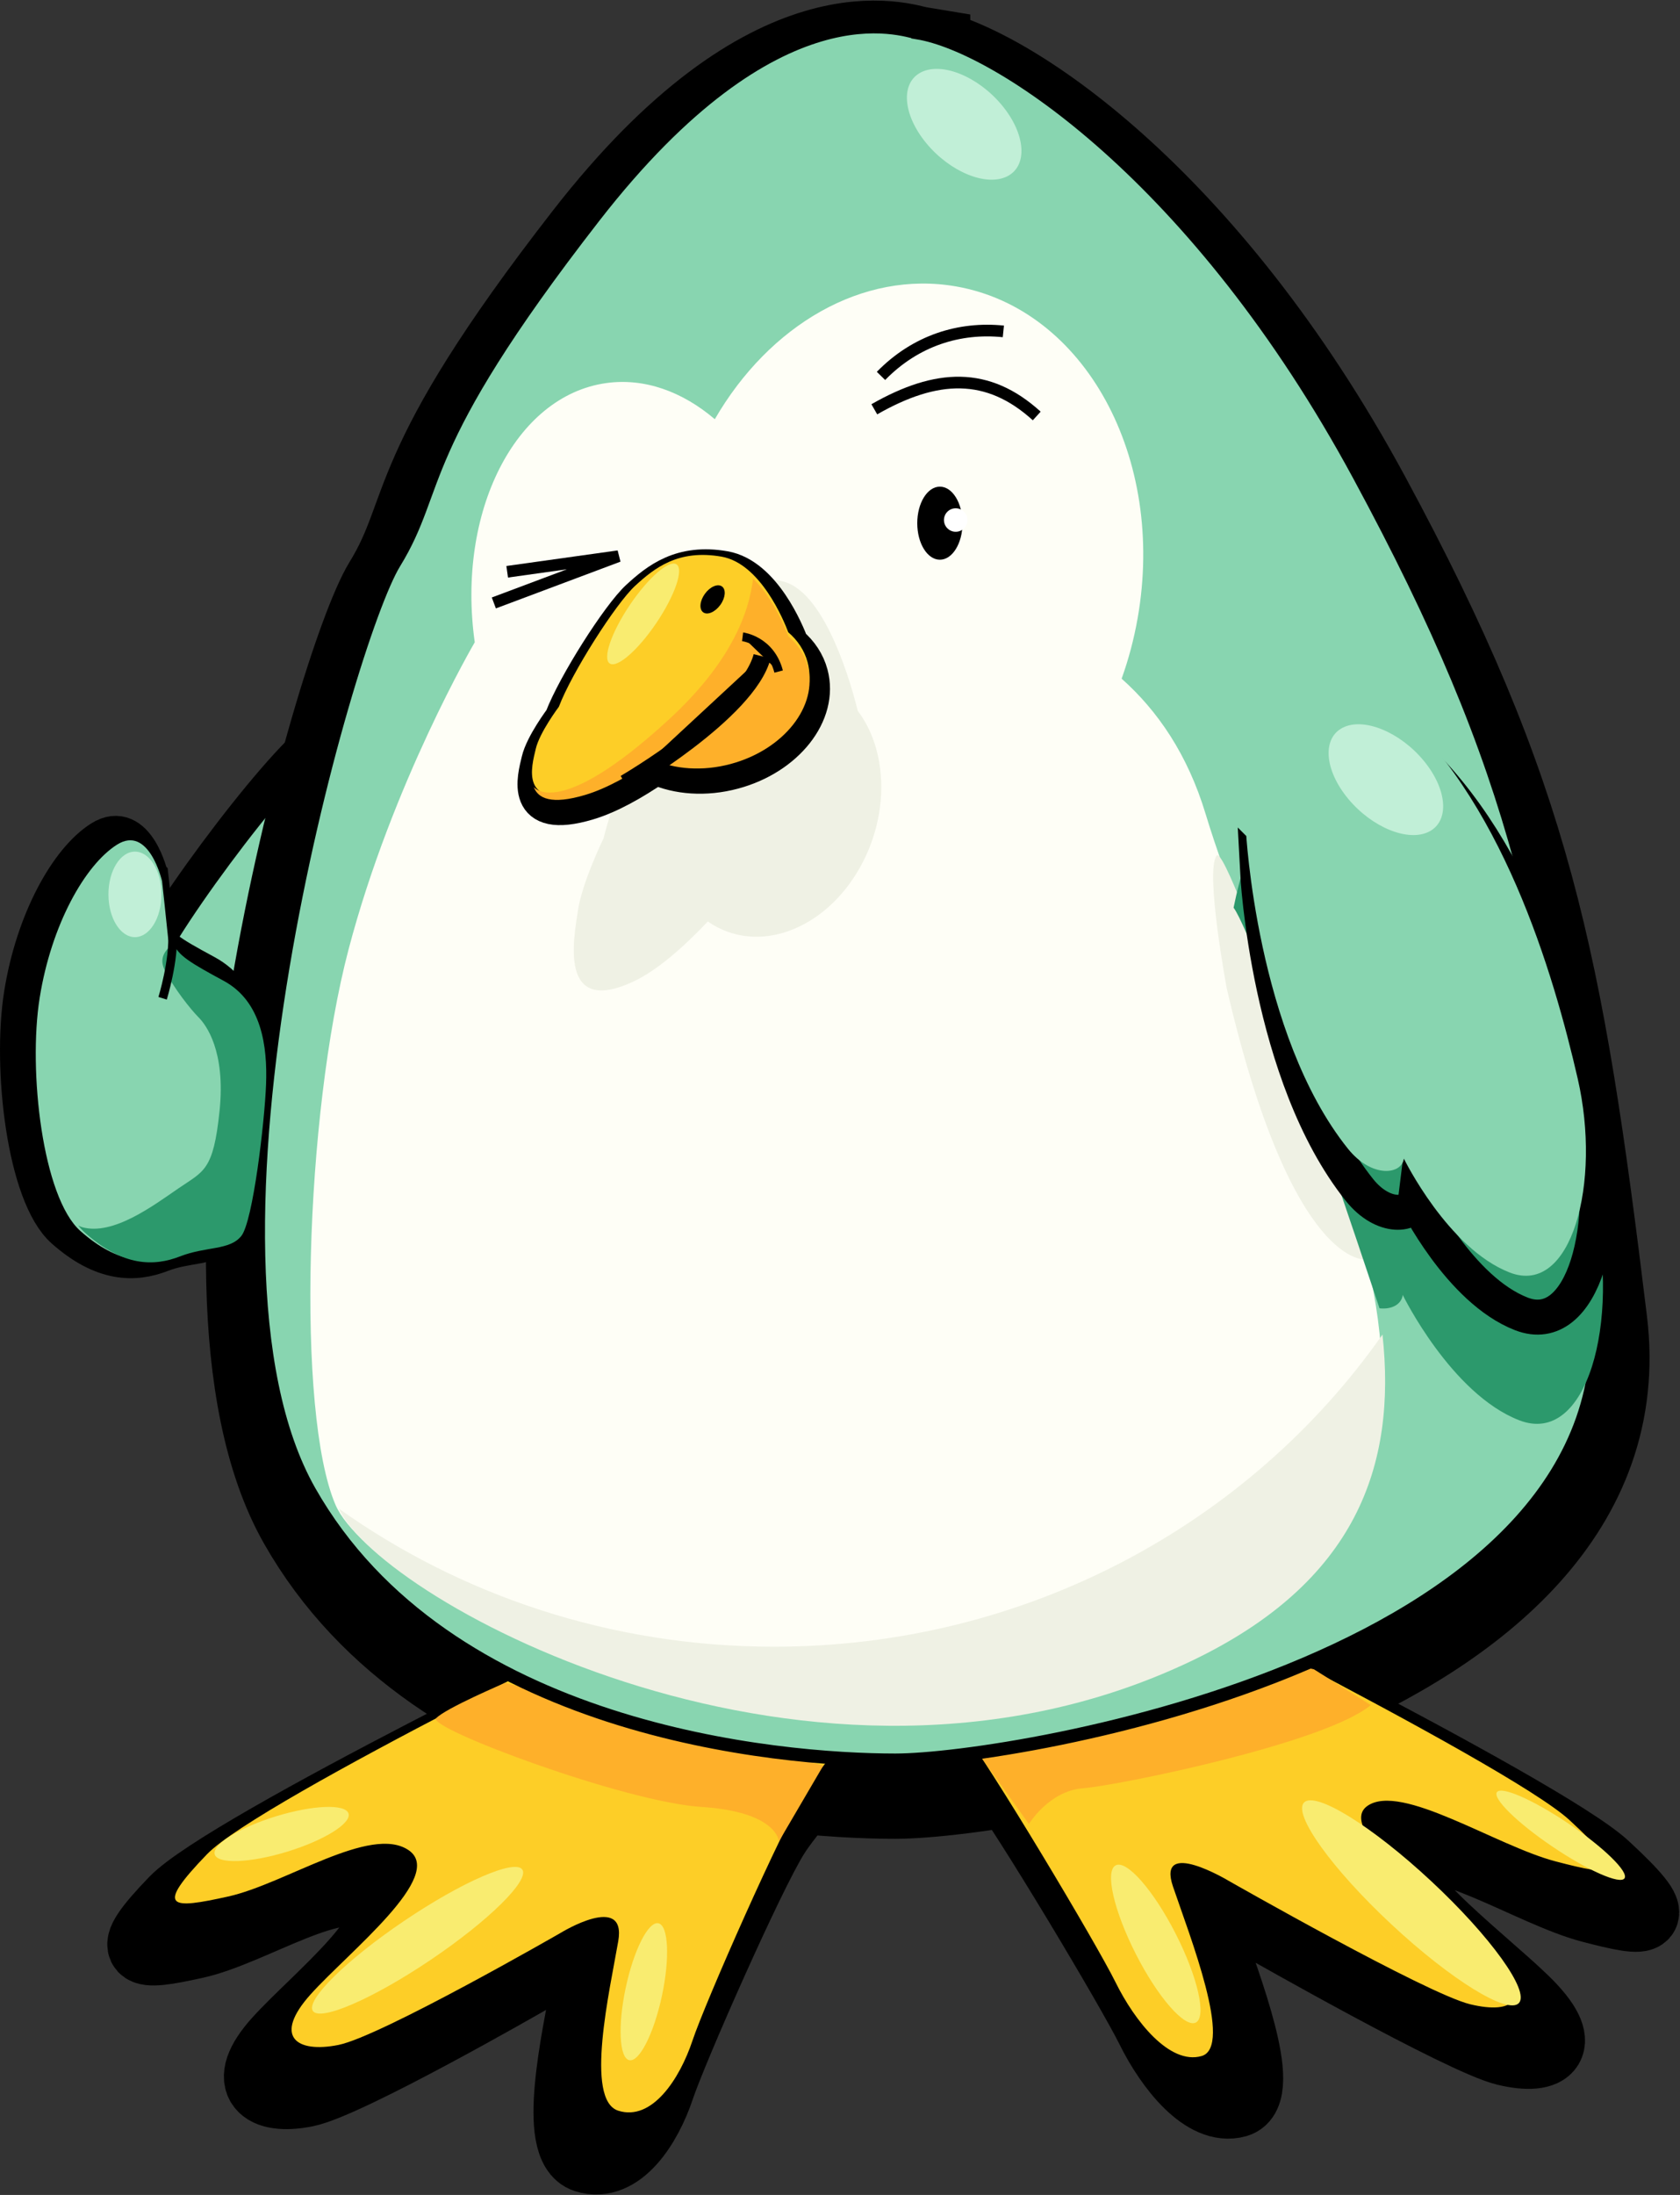 <?xml version="1.0" encoding="UTF-8" standalone="no"?>
<!-- Created with Inkscape (http://www.inkscape.org/) -->

<svg
   xmlns:dc="http://purl.org/dc/elements/1.1/"
   xmlns:cc="http://creativecommons.org/ns#"
   xmlns:rdf="http://www.w3.org/1999/02/22-rdf-syntax-ns#"
   xmlns:svg="http://www.w3.org/2000/svg"
   xmlns="http://www.w3.org/2000/svg"
   xmlns:sodipodi="http://sodipodi.sourceforge.net/DTD/sodipodi-0.dtd"
   xmlns:inkscape="http://www.inkscape.org/namespaces/inkscape"
   id="svg1050"
   sodipodi:version="0.32"
   inkscape:version="0.47 r22583"
   width="200"
   height="261.194"
   sodipodi:docname="andatuz.svg"
   version="1.1">
  <rect width="100%" height="100%" fill="#333333" stroke="none"/>
  <defs
     id="defs1052">
    <inkscape:perspective
       sodipodi:type="inkscape:persp3d"
       inkscape:vp_x="0 : 526.18109 : 1"
       inkscape:vp_y="0 : 1000 : 0"
       inkscape:vp_z="744.09448 : 526.18109 : 1"
       inkscape:persp3d-origin="372.04724 : 350.78739 : 1"
       id="perspective142" />
  </defs>
  <sodipodi:namedview
     id="base"
     pagecolor="#ffffff"
     bordercolor="#666666"
     borderopacity="1.0"
     inkscape:pageopacity="0.0"
     inkscape:pageshadow="2"
     inkscape:zoom="1.3974312"
     inkscape:cx="100"
     inkscape:cy="130.59677"
     inkscape:window-width="1024"
     inkscape:window-height="575"
     inkscape:window-x="0"
     inkscape:window-y="25"
     showgrid="false"
     inkscape:window-maximized="1"
     inkscape:current-layer="svg1050" />
  <g
     id="g2948"
     transform="matrix(0.337,0,0,0.337,-22.887,-52.55)">
    <g
       transform="matrix(3.089,0,0,3.089,-229.218,-1869.078)"
       id="g934"
       style="fill:#88d5b0;stroke:#000000;stroke-width:4">
      <path
         id="path935"
         d="m 138.724,739.904 c 0,0 -1.498,-3.33 -6.168,-0.166 -4.67,3.163 -19.671,23.342 -20.504,27.671 -0.832,4.329 -7.492,28.67 4.837,25.831 12.329,-2.838 20.004,-17.006 21.502,-21.336 1.499,-4.328 0.333,-32 0.333,-32 z" />
    </g>
    <g
       transform="matrix(3.089,0,0,3.089,-229.218,-1869.078)"
       id="g936"
       style="fill:#000000;stroke:#000000;stroke-width:8">
      <path
         id="path937"
         d="m 221.706,837.173 c 0,0 50.885,25.171 58.013,31.756 7.127,6.585 5.194,6.488 -1.601,4.711 -6.795,-1.777 -17.655,-9.028 -21.515,-6.346 -3.859,2.682 8.786,11.992 13.951,17.042 5.164,5.049 2.806,6.847 -2.19,5.64 -4.995,-1.208 -27.615,-14.105 -27.615,-14.105 0,0 -8.296,-4.993 -6.387,0.639 1.909,5.633 6.928,18.341 3.271,19.383 -3.657,1.042 -7.65,-4.003 -9.833,-8.424 -2.184,-4.421 -14.289,-24.724 -17.968,-29.487 -3.678,-4.763 -9,-7.903 -7.853,-15.299 1.148,-7.396 19.727,-5.51 19.727,-5.51 z" />
    </g>
    <g
       transform="matrix(3.089,0,0,3.089,-229.218,-1869.078)"
       id="g938"
       style="stroke:#000000;stroke-width:12">
      <path
         id="path939"
         d="m 201.154,662.313 c -1.674,-0.274 -16,-6 -37,21 -21,27 -17.412,30.735 -22.853,39.588 -5.441,8.853 -25.28,78.721 -9.706,106.133 15.573,27.411 53.544,30.72 66.985,30.72 13.441,0 85.015,-11.735 80,-53.015 -5.014,-41.279 -8.53,-59.735 -26.985,-93.867 -18.456,-34.133 -41.269,-49.056 -50.441,-50.559 z" />
    </g>
    <g
       transform="matrix(3.089,0,0,3.089,-229.218,-1869.078)"
       id="g940"
       style="fill:#000000;stroke:#000000;stroke-width:8">
      <path
         id="path941"
         d="m 169.22,843.8 c 0,0 -47.033,22.819 -53.101,29.101 -6.067,6.281 -4.134,6.281 2.417,4.831 6.55,-1.449 16.268,-8.214 20.617,-5.315 4.349,2.9 -6.819,11.652 -11.168,16.484 -4.349,4.831 -1.664,6.764 3.168,5.798 4.832,-0.967 25.45,-12.832 25.45,-12.832 0,0 7.517,-4.618 6.55,0.966 -0.966,5.584 -3.865,18.148 0,19.383 3.866,1.235 7.034,-3.652 8.483,-8 1.45,-4.349 10.202,-24.215 13.101,-28.832 2.899,-4.618 7.731,-7.517 5.315,-15.034 -2.416,-7.517 -20.832,-6.55 -20.832,-6.55 z" />
    </g>
    <g
       transform="matrix(3.089,0,0,3.089,-229.218,-1869.078)"
       id="g942"
       style="fill:#fdce27">
      <path
         id="path943"
         d="m 172.962,838.418 c 0,0 -47.034,22.819 -53.101,29.101 -6.067,6.281 -4.135,6.281 2.416,4.832 6.55,-1.45 16.269,-8.214 20.617,-5.315 4.349,2.899 -6.819,11.651 -11.168,16.483 -4.348,4.832 -1.664,6.765 3.168,5.798 4.832,-0.966 25.45,-12.832 25.45,-12.832 0,0 7.517,-4.617 6.55,0.967 -0.966,5.584 -3.865,18.147 0,19.382 3.866,1.235 7.034,-3.651 8.484,-8 1.449,-4.349 10.201,-24.214 13.1,-28.832 2.9,-4.618 7.732,-7.517 5.316,-15.034 -2.416,-7.516 -20.832,-6.55 -20.832,-6.55 z" />
    </g>
    <g
       transform="matrix(3.089,0,0,3.089,-229.218,-1869.078)"
       id="g944"
       style="fill:#fdce27">
      <path
         id="path945"
         d="m 217.674,831.868 c 0,0 50.885,25.17 58.013,31.755 7.127,6.585 5.194,6.488 -1.601,4.711 -6.795,-1.776 -17.655,-9.027 -21.514,-6.345 -3.86,2.681 8.786,11.992 13.95,17.041 5.164,5.05 2.806,6.848 -2.19,5.64 -4.995,-1.208 -27.615,-14.104 -27.615,-14.104 0,0 -8.296,-4.993 -6.387,0.639 1.909,5.632 6.928,18.34 3.271,19.382 -3.657,1.042 -7.65,-4.002 -9.833,-8.424 -2.184,-4.421 -14.289,-24.724 -17.968,-29.486 -3.678,-4.763 -9,-7.904 -7.852,-15.3 1.147,-7.396 19.726,-5.509 19.726,-5.509 z" />
    </g>
    <g
       transform="matrix(3.089,0,0,3.089,-229.218,-1869.078)"
       id="g946"
       style="fill:#feb02a">
      <path
         id="path947"
         d="m 146.072,851.971 c -1.034,1.124 21.505,9.573 30.292,10.135 8.786,0.562 8.899,3.955 8.899,3.955 l 5.078,-8.674 -36.382,-9.461 c 0,0 -6.853,2.921 -7.887,4.045 z" />
    </g>
    <g
       transform="matrix(3.089,0,0,3.089,-229.218,-1869.078)"
       id="g948"
       style="fill:#feb02a">
      <path
         id="path949"
         d="m 213.856,864.064 c 0,0 2.284,-3.789 6.195,-4.09 3.91,-0.3 27.61,-5.113 32.902,-9.504 l -6.496,-4.089 c 0,0 -11.789,-2.707 -15.699,-1.805 -3.91,0.902 -20.691,4.39 -21.594,7.098 -0.902,2.707 -0.601,4.992 -0.601,4.992 l 5.293,7.398 z" />
    </g>
    <g
       transform="matrix(3.089,0,0,3.089,-229.218,-1869.078)"
       id="g950"
       style="fill:#88d5b0;stroke:#000000;stroke-width:1.5">
      <path
         id="path951"
         d="m 201.154,659.313 c -1.674,-0.274 -16,-6 -37,21 -21,27 -17.412,30.735 -22.853,39.588 -5.441,8.853 -25.28,78.721 -9.706,106.133 15.573,27.411 53.544,30.72 66.985,30.72 13.441,0 85.015,-11.735 80,-53.015 -5.014,-41.279 -8.53,-59.735 -26.985,-93.867 -18.456,-34.133 -41.269,-49.056 -50.441,-50.559 z" />
    </g>
    <g
       transform="matrix(3.089,0,0,3.089,-229.218,-1869.078)"
       id="g952"
       style="fill:#fefef6">
      <path
         id="path953"
         d="m 150.482,728.977 c -2.095,-14.903 4.631,-28.168 15.022,-29.629 4.386,-0.616 8.724,0.969 12.431,4.128 6.215,-10.73 16.878,-17.067 27.625,-15.172 14.685,2.59 23.966,19.569 20.729,37.926 -0.424,2.406 -1.043,4.716 -1.83,6.908 4.133,3.674 7.547,8.672 9.596,15.434 10,33 41,76 -2,96.5 -43,20.5 -93,-7 -97.5,-17.5 -4.5,-10.5 -3.5,-44.5 1.5,-63.5 5,-19 14.427,-35.095 14.427,-35.095 z" />
    </g>
    <g
       transform="matrix(3.089,0,0,3.089,-229.218,-1869.078)"
       id="g954"
       style="fill:#eff1e4">
      <path
         id="path955"
         d="m 232.413,845.438 c -42.896,20.45 -92.758,-6.867 -97.467,-17.423 13.93,9.918 31.142,15.779 49.77,15.779 28.944,0 54.468,-14.149 69.574,-35.682 1.629,14.95 -2.972,28.313 -21.877,37.326 z" />
    </g>
    <g
       transform="matrix(3.089,0,0,3.089,-229.218,-1869.078)"
       id="g956"
       style="fill:#c1efd7">
      <path
         id="path957"
         d="m 201.532,663.817 c 2.386,-1.201 6.524,0.49 9.242,3.775 2.719,3.285 2.988,6.921 0.601,8.121 -2.387,1.2 -6.525,-0.49 -9.243,-3.775 -2.718,-3.285 -2.987,-6.921 -0.6,-8.121 z" />
    </g>
    <g
       transform="matrix(3.089,0,0,3.089,-229.218,-1869.078)"
       id="g960"
       style="fill:#eff1e4">
      <path
         id="path961"
         d="m 235.316,753.368 c 1.33,-1.829 17.164,46.171 17.164,46.171 0,0 -8.499,1.33 -16,-31.003 0,0 -2.493,-13.34 -1.164,-15.168 z" />
    </g>
    <g
       transform="matrix(3.089,0,0,3.089,-229.218,-1869.078)"
       id="g962"
       style="fill:#000000">
      <path
         id="path963"
         d="m 201.088,715.363 c 0,-2.307 1.158,-4.177 2.587,-4.177 1.428,0 2.586,1.87 2.586,4.177 0,2.306 -1.158,4.176 -2.586,4.176 -1.429,0 -2.587,-1.87 -2.587,-4.176 z" />
    </g>
    <g
       transform="matrix(3.089,0,0,3.089,-229.218,-1869.078)"
       id="g972"
       style="fill:#ffffff">
      <path
         id="path973"
         d="m 204.141,715.001 c 0,-0.741 0.602,-1.342 1.343,-1.342 0.742,0 1.343,0.601 1.343,1.342 0,0.742 -0.601,1.343 -1.343,1.343 -0.741,0 -1.343,-0.601 -1.343,-1.343 z" />
    </g>
    <g
       transform="matrix(3.089,0,0,3.089,-229.218,-1869.078)"
       id="g976"
       style="fill:#eff1e4">
      <path
         id="path977"
         d="m 177.139,760.893 c -2.858,3.013 -5.865,5.639 -8.554,6.885 -8.544,3.961 -6.779,-4.951 -6.297,-8.169 0.481,-3.218 2.927,-8.229 2.927,-8.229 1.643,-6.683 7.222,-20.17 9.667,-23.635 2.446,-3.466 5.457,-7.179 10.952,-5.694 4.942,1.336 7.906,12.535 8.452,14.772 1.187,1.565 2.046,3.539 2.446,5.842 1.347,7.757 -3.025,16.304 -9.766,19.091 -3.578,1.479 -7.104,1.037 -9.827,-0.863 z" />
    </g>
    <g
       transform="matrix(3.089,0,0,3.089,-229.218,-1869.078)"
       id="g978"
       style="fill:#fae62a;stroke:#000000;stroke-width:4">
      <path
         id="path979"
         d="m 171.208,743.269 c -2.58,1.762 -5.293,3.298 -7.72,4.027 -7.71,2.317 -6.117,-2.896 -5.682,-4.779 0.434,-1.883 2.641,-4.814 2.641,-4.814 1.483,-3.91 6.517,-11.8 8.724,-13.828 2.207,-2.027 4.924,-4.199 9.883,-3.33 4.461,0.781 7.135,7.333 7.628,8.642 1.071,0.915 1.846,2.07 2.207,3.417 1.216,4.539 -2.73,9.539 -8.813,11.169 -3.229,0.865 -6.411,0.607 -8.868,-0.504 z" />
    </g>
    <g
       transform="matrix(3.089,0,0,3.089,-229.218,-1869.078)"
       id="g980"
       style="fill:#fdce27">
      <path
         id="path981"
         d="m 170.861,741.913 c -2.579,1.763 -5.292,3.299 -7.719,4.028 -7.71,2.317 -6.117,-2.897 -5.683,-4.78 0.435,-1.882 2.642,-4.813 2.642,-4.813 1.483,-3.911 6.517,-11.8 8.724,-13.828 2.207,-2.027 4.924,-4.2 9.883,-3.331 4.46,0.782 7.135,7.334 7.627,8.642 1.071,0.916 1.847,2.071 2.208,3.418 1.216,4.538 -2.73,9.538 -8.813,11.168 -3.229,0.866 -6.411,0.607 -8.869,-0.504 z" />
    </g>
    <g
       transform="matrix(3.089,0,0,3.089,-229.218,-1869.078)"
       id="g982"
       style="fill:#000000">
      <path
         id="path983"
         d="m 176.803,723.435 c 0.593,-0.816 1.467,-1.192 1.953,-0.839 0.485,0.352 0.398,1.3 -0.195,2.116 -0.593,0.816 -1.467,1.192 -1.953,0.839 -0.485,-0.353 -0.398,-1.3 0.195,-2.116 z" />
    </g>
    <g
       transform="matrix(6.473,0,0,6.473,-606.642,-3823.8)"
       id="g984"
       style="fill:#000000">
      <path
         id="path985"
         d="M 177.682,724.073 z" />
    </g>
    <g
       transform="matrix(3.089,0,0,3.089,-229.218,-1869.078)"
       id="g986"
       style="fill:#feb02a">
      <path
         id="path987"
         d="m 170.875,742.385 c -2.58,1.763 -5.293,3.299 -7.72,4.028 -3.94,1.184 -5.45,0.399 -5.927,-0.901 0,0 2.777,3.962 15.496,-7.747 7.071,-6.51 9.142,-12.186 9.587,-16.072 2.306,2.277 3.696,5.703 4.038,6.61 1.071,0.916 1.846,2.071 2.207,3.418 1.216,4.538 -2.73,9.539 -8.813,11.169 -3.229,0.865 -6.411,0.607 -8.868,-0.505 z" />
    </g>
    <g
       transform="matrix(3.089,0,0,3.089,-229.218,-1869.078)"
       id="g988"
       style="stroke:#000000;stroke-width:2">
      <path
         id="path989"
         d="m 167.674,745.116 c 0,0 14.032,-8.163 15.674,-14.533" />
    </g>
    <g
       transform="matrix(3.089,0,0,3.089,-229.218,-1869.078)"
       id="g990"
       style="stroke:#000000">
      <path
         id="path991"
         d="m 181.113,728.349 c 0,0 3.187,0.39 4.122,3.974" />
    </g>
    <g
       transform="matrix(3.089,0,0,3.089,-229.218,-1869.078)"
       id="g992"
       style="fill:#f9ec70">
      <path
         id="path993"
         d="m 168.219,724.71 c 2.11,-3.129 4.501,-5.206 5.341,-4.64 0.839,0.566 -0.191,3.561 -2.302,6.69 -2.11,3.129 -4.501,5.206 -5.34,4.64 -0.84,-0.566 0.191,-3.561 2.301,-6.69 z" />
    </g>
    <g
       transform="matrix(6.473,0,0,6.473,-606.642,-3823.8)"
       id="g994"
       style="fill:#f9ec70">
      <path
         id="path995"
         d="M 169.739,725.735 z" />
    </g>
    <g
       transform="matrix(3.089,0,0,3.089,-229.218,-1869.078)"
       id="g996"
       style="fill:#f9ec70">
      <path
         id="path997"
         d="m 131.968,885.429 c -0.833,-1.233 3.855,-5.851 10.471,-10.313 6.615,-4.462 12.652,-7.079 13.484,-5.845 0.833,1.234 -3.856,5.851 -10.471,10.313 -6.615,4.462 -12.652,7.079 -13.484,5.845 z" />
    </g>
    <g
       transform="matrix(3.089,0,0,3.089,-229.218,-1869.078)"
       id="g1000"
       style="fill:#f9ec70">
      <path
         id="path1001"
         d="m 120.746,867.542 c -0.343,-1.121 2.805,-3.076 7.03,-4.368 4.225,-1.292 7.928,-1.431 8.271,-0.31 0.342,1.12 -2.805,3.076 -7.03,4.367 -4.226,1.292 -7.928,1.431 -8.271,0.311 z" />
    </g>
    <g
       transform="matrix(3.089,0,0,3.089,-229.218,-1869.078)"
       id="g1004"
       style="fill:#f9ec70">
      <path
         id="path1005"
         d="m 171.483,875.408 c 1.146,0.244 1.331,3.945 0.412,8.267 -0.919,4.321 -2.592,7.628 -3.739,7.384 -1.146,-0.244 -1.33,-3.945 -0.411,-8.267 0.918,-4.321 2.592,-7.627 3.738,-7.384 z" />
    </g>
    <g
       transform="matrix(3.089,0,0,3.089,-229.218,-1869.078)"
       id="g1008"
       style="fill:#f9ec70">
      <path
         id="path1009"
         d="m 269.887,884.533 c -1.265,1.356 -7.792,-2.675 -14.579,-9.003 -6.787,-6.329 -11.263,-12.559 -9.998,-13.915 1.265,-1.357 7.792,2.674 14.579,9.003 6.786,6.328 11.263,12.558 9.998,13.915 z" />
    </g>
    <g
       transform="matrix(3.089,0,0,3.089,-229.218,-1869.078)"
       id="g1012"
       style="fill:#f9ec70">
      <path
         id="path1013"
         d="m 226.087,878.93 c -2.529,-4.963 -3.56,-9.506 -2.302,-10.146 1.258,-0.641 4.328,2.863 6.856,7.826 2.529,4.963 3.56,9.506 2.302,10.147 -1.258,0.641 -4.327,-2.863 -6.856,-7.827 z" />
    </g>
    <g
       transform="matrix(3.089,0,0,3.089,-229.218,-1869.078)"
       id="g1016"
       style="fill:#f9ec70">
      <path
         id="path1017"
         d="m 267.373,860.426 c 0.496,-0.735 4.165,0.873 8.195,3.592 4.03,2.718 6.896,5.517 6.4,6.252 -0.495,0.735 -4.164,-0.873 -8.194,-3.592 -4.031,-2.718 -6.896,-5.518 -6.401,-6.252 z" />
    </g>
    <g
       transform="matrix(3.089,0,0,3.089,-229.218,-1869.078)"
       id="g1020"
       style="stroke:#000000;stroke-width:4.835">
      <path
         id="path1021"
         d="m 113.051,755.904 c 0,0 -1.49,-6.493 -5.161,-4.162 -3.671,2.331 -7.501,9.166 -8.833,17.498 -1.332,8.333 0.325,22.827 4.662,26.664 4.337,3.838 7.842,3.83 10.839,2.664 2.997,-1.165 5.669,-0.665 7.001,-2.331 1.332,-1.665 2.664,-12.994 2.83,-17.332 0.167,-4.337 -0.507,-9.49 -4.836,-11.829 -4.329,-2.339 -5.661,-3.172 -5.828,-4.836 -0.166,-1.665 -0.674,-6.336 -0.674,-6.336 z" />
    </g>
    <g
       transform="matrix(3.089,0,0,3.089,-229.218,-1869.078)"
       id="g1022"
       style="fill:#88d5b0">
      <path
         id="path1023"
         d="m 114.722,756.279 c 0,0 -1.49,-6.493 -5.161,-4.162 -3.671,2.331 -7.501,9.165 -8.833,17.498 -1.332,8.333 0.325,22.827 4.662,26.664 4.337,3.838 7.842,3.83 10.839,2.664 2.997,-1.165 5.669,-0.666 7.001,-2.331 1.332,-1.665 2.664,-12.995 2.83,-17.332 0.167,-4.337 -0.507,-9.49 -4.836,-11.829 -4.329,-2.339 -5.661,-3.172 -5.828,-4.837 -0.166,-1.665 -0.674,-6.335 -0.674,-6.335 z" />
    </g>
    <g
       transform="matrix(3.089,0,0,3.089,-229.218,-1869.078)"
       id="g1024"
       style="fill:#c1efd7">
      <path
         id="path1025"
         d="m 108.591,757.794 c 0,-2.699 1.357,-4.888 3.031,-4.888 1.674,0 3.031,2.189 3.031,4.888 0,2.7 -1.357,4.889 -3.031,4.889 -1.674,0 -3.031,-2.189 -3.031,-4.889 z" />
    </g>
    <g
       transform="matrix(3.089,0,0,3.089,-229.218,-1869.078)"
       id="g1028"
       style="fill:#2c996c">
      <path
         id="path1029"
         d="m 116.073,763.432 c 0.424,1.308 1.916,2.201 5.708,4.25 4.329,2.339 5.003,7.492 4.836,11.829 -0.166,4.337 -1.498,15.667 -2.83,17.332 -1.332,1.665 -4.004,1.166 -7.001,2.331 -2.997,1.166 -6.502,1.174 -10.839,-2.664 -0.279,-0.247 -0.547,-0.538 -0.804,-0.869 0.152,0.091 0.299,0.158 0.441,0.198 3.545,0.993 8.142,-2.469 11.036,-4.454 2.894,-1.986 3.971,-1.986 4.68,-8.851 0.709,-6.866 -1.56,-9.844 -2.411,-10.695 -0.851,-0.851 -2.837,-3.32 -3.887,-5.447 -0.736,-1.49 0.352,-2.493 1.071,-2.96 z" />
    </g>
    <g
       transform="matrix(3.089,0,0,3.089,-229.218,-1869.078)"
       id="g1030"
       style="stroke:#000000">
      <path
         id="path1031"
         d="m 114.786,769.673 c 0,0 1.351,-4.397 1.125,-7.55" />
    </g>
    <g
       transform="matrix(3.089,0,0,3.089,-229.218,-1869.078)"
       id="g1032"
       style="fill:#2c996c">
      <path
         id="path1033"
         d="m 256.606,803.583 c -0.131,1.05 -1.219,1.689 -2.659,1.527 -0.825,-2.499 -13.883,-41.937 -16.684,-45.796 1.41,-6.942 5.98,-22.666 17.329,-13.302 14.327,11.821 20.873,34.444 23.882,47.513 3.01,13.068 -0.755,27.407 -8.548,24.385 -7.793,-3.021 -13.32,-14.327 -13.32,-14.327 z" />
    </g>
    <g
       transform="matrix(3.089,0,0,3.089,-229.218,-1869.078)"
       id="g1034"
       style="fill:#2c996c;stroke:#000000;stroke-width:4">
      <path
         id="path1035"
         d="m 240.005,755.241 c 0,0 1.193,23.265 11.651,36.339 2.746,3.433 6.18,2.975 6.408,1.144 0,0 5.025,10.278 12.11,13.025 7.084,2.746 10.507,-10.289 7.771,-22.169 -2.736,-11.881 -8.687,-32.448 -21.712,-43.194 -13.024,-10.747 -16.228,14.855 -16.228,14.855 z" />
    </g>
    <g
       transform="matrix(3.089,0,0,3.089,-229.218,-1869.078)"
       id="g1036"
       style="fill:#88d5b0">
      <path
         id="path1037"
         d="m 238.675,750.515 c 0,0 1.193,23.265 11.652,36.338 2.746,3.433 6.179,2.975 6.408,1.145 0,0 5.025,10.278 12.109,13.024 7.085,2.747 10.508,-10.288 7.772,-22.169 -2.736,-11.88 -8.687,-32.447 -21.712,-43.194 -13.024,-10.746 -16.229,14.856 -16.229,14.856 z" />
    </g>
    <g
       transform="matrix(3.089,0,0,3.089,-229.218,-1869.078)"
       id="g1038"
       style="fill:#c1efd7">
      <path
         id="path1039"
         d="m 249.758,738.734 c 2.386,-1.2 6.525,0.49 9.243,3.775 2.718,3.285 2.987,6.921 0.6,8.121 -2.386,1.2 -6.524,-0.49 -9.243,-3.775 -2.718,-3.285 -2.987,-6.921 -0.6,-8.121 z" />
    </g>
    <path
       sodipodi:nodetypes="cc"
       id="path1046"
       d="m 376.769,300.46 c 22.007,-12.576 40.085,-13.362 57.376,2.358"
       style="fill:none;stroke:#000000;stroke-width:3.089pt" />
    <path
       sodipodi:nodetypes="cz"
       id="path1047"
       d="m 379.127,288.67 c 12.314,-12.576 27.771,-17.291 43.229,-15.72"
       style="fill:none;stroke:#000000;stroke-width:3.089pt" />
    <path
       sodipodi:nodetypes="cccc"
       id="path1048"
       d="m 247.083,357.836 39.299,-5.502 -44.015,16.505 0,0"
       style="fill:none;stroke:#000000;stroke-width:3.089pt" />
  </g>
</svg>
